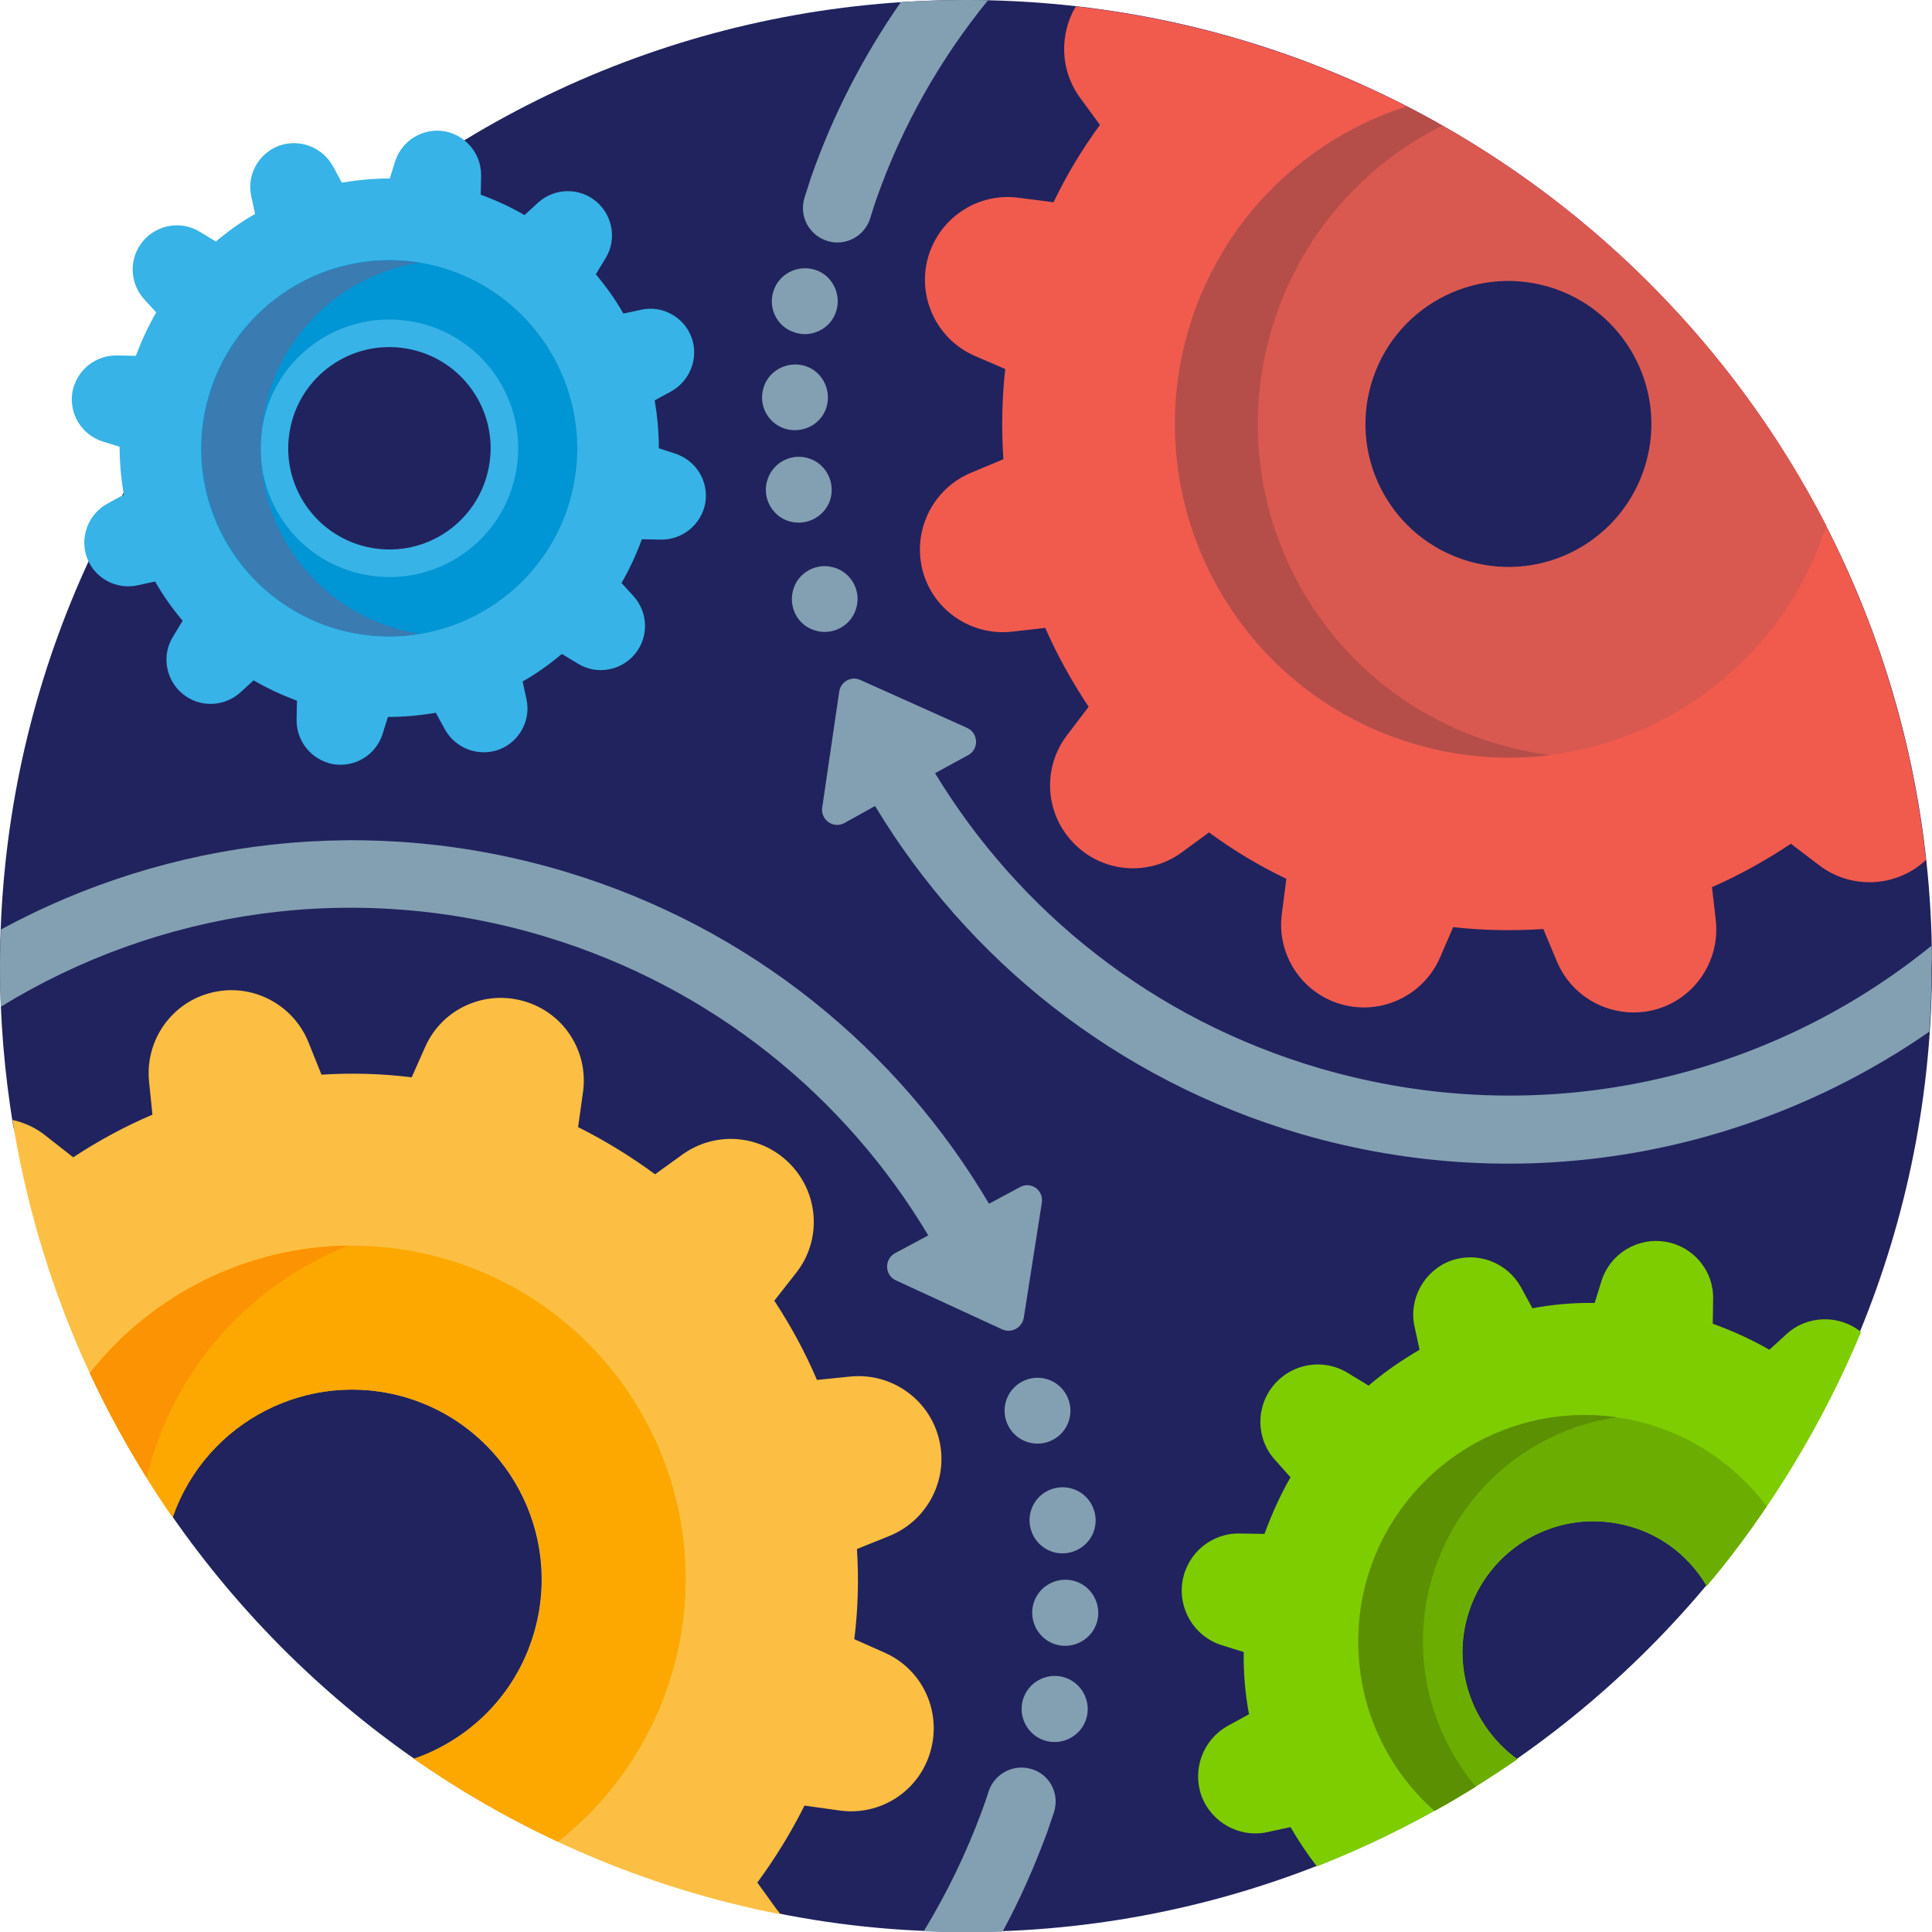 <?xml version="1.0" encoding="utf-8"?>
<!-- Generator: Adobe Illustrator 23.0.6, SVG Export Plug-In . SVG Version: 6.00 Build 0)  -->
<svg version="1.1" id="Layer_1" xmlns="http://www.w3.org/2000/svg" xmlns:xlink="http://www.w3.org/1999/xlink" x="0px" y="0px"
	 viewBox="0 0 512 512" style="enable-background:new 0 0 512 512;" xml:space="preserve">
<style type="text/css">
	.st0{fill:#21235E;}
	.st1{fill:#83A0B2;}
	.st2{fill:#FDBF43;}
	.st3{fill:#FDA800;}
	.st4{fill:#FC9302;}
	.st5{fill:#F15B4E;}
	.st6{fill:#D95951;}
	.st7{fill:#B54E49;}
	.st8{fill:#37B3E7;}
	.st9{fill:#0095D4;}
	.st10{fill:#3A7BB2;}
	.st11{fill:#7ECD00;}
	.st12{fill:#6BAE01;}
	.st13{fill:#5A9001;}
</style>
<path class="st0" d="M512,254.7c0.7,139.4-111.2,254.3-250.5,257.2c-19.2,0.4-38-1.3-56.1-5c-8.9-1.8-15.4-9.7-15.4-18.8
	c0-10-8.1-18.1-18.1-18.1H121c-3.6,0-7.2-1.1-10.2-3.2c-26.5-18.3-49.3-41.4-67.3-68.1c-2.3-3.4-3.5-7.4-3.5-11.5v-55
	C40,320,30,310,17.7,310c-7.1,0-13.2-5.2-14.3-12.2C1.2,284.2,0,270.2,0,256C0,114.6,114.6,0,256,0C396.9,0,511.3,113.9,512,254.7z"
	/>
<path class="st1" d="M213.2,52.4c0.7-2.1,1.3-4.1,1.7-5.3c5.9-16.9,14-32.4,23.8-46.5C244.4,0.2,250.2,0,256,0c1.9,0,3.9,0,5.8,0.1
	c-12.5,15.4-22.7,33.1-29.6,52.8c-0.4,1.1-1,3-1.6,5c-1.5,4.7-6.5,7.4-11.2,6C214.4,62.4,211.7,57.3,213.2,52.4z M511.9,250.6
	c-43.7,35.5-103.6,49.6-162.2,32.5c-44.3-13-79.7-41.6-101.9-78.2l8.8-4.8c2.9-1.6,2.7-5.8-0.3-7.2l-28.3-12.7
	c-2.4-1.1-5.2,0.4-5.6,3.1l-4.5,30.7c-0.5,3.3,3,5.7,5.9,4.1l8.1-4.5c24.5,40.6,63.7,72.5,112.8,86.9
	c59.1,17.2,119.7,5.4,166.6-27.1c0.4-5.8,0.6-11.6,0.6-17.4C512,254.2,512,252.4,511.9,250.6z M273.3,468.8
	c-4.7-1.4-9.7,1.2-11.3,5.9c-0.6,2-1.3,3.9-1.7,5c-4.2,11.4-9.4,22.1-15.5,32.1c3.7,0.2,7.4,0.3,11.1,0.3c3.3,0,6.5-0.1,9.8-0.2
	c4.5-8.3,8.4-17.1,11.8-26.3c0.4-1.2,1.1-3.2,1.8-5.3C280.9,475.4,278.2,470.2,273.3,468.8z M271.3,349.3l4.8-30.6
	c0.5-3.3-2.9-5.7-5.8-4.1l-8.2,4.4c-24.1-40.8-63-73.1-112-87.9c-52-15.7-105.5-8.8-149.8,15.2C0.1,249.4,0,252.7,0,256
	c0,3.6,0.1,7.2,0.2,10.8c41.7-25.6,93.8-33.9,144.6-18.5c44.1,13.4,79.3,42.4,101.2,79.1l-8.8,4.7c-2.9,1.6-2.8,5.8,0.2,7.2l28.2,13
	C268,353.4,270.8,351.9,271.3,349.3z M277.5,365.5c-4.6-1.4-9.5,1.2-10.9,5.8s1.2,9.5,5.8,10.9c4.6,1.4,9.5-1.2,10.9-5.8
	C284.7,371.8,282.1,366.9,277.5,365.5z M273.4,399.8c-1.7,4.5,0.6,9.6,5.1,11.3s9.6-0.6,11.3-5.1c1.7-4.5-0.6-9.6-5.1-11.3
	C280.1,393,275.1,395.3,273.4,399.8z M285.4,419.2c-4.5-1.7-9.6,0.6-11.3,5.1c-1.7,4.5,0.6,9.6,5.1,11.3c4.5,1.7,9.6-0.6,11.3-5.1
	S289.9,420.9,285.4,419.2z M282.6,444.7c-4.5-1.7-9.6,0.6-11.3,5.1s0.6,9.6,5.1,11.3s9.6-0.6,11.3-5.1S287.1,446.4,282.6,444.7z
	 M216.1,167.1c4.6,1.4,9.5-1.3,10.8-5.9c1.4-4.6-1.3-9.5-5.9-10.8c-4.6-1.4-9.5,1.3-10.8,5.9S211.4,165.8,216.1,167.1z M219.9,132.8
	c1.6-4.5-0.7-9.6-5.2-11.2c-4.5-1.7-9.6,0.7-11.2,5.2c-1.7,4.5,0.7,9.6,5.2,11.2C213.2,139.6,218.2,137.3,219.9,132.8z M207.7,113.5
	c4.5,1.6,9.6-0.7,11.2-5.2c1.6-4.5-0.7-9.6-5.2-11.2c-4.5-1.6-9.6,0.7-11.2,5.2C200.8,106.9,203.2,111.9,207.7,113.5z M210.3,88
	c4.5,1.7,9.6-0.7,11.2-5.2c1.6-4.5-0.7-9.6-5.2-11.2c-4.5-1.6-9.6,0.7-11.2,5.2C203.4,81.3,205.7,86.4,210.3,88z"/>
<path class="st2" d="M206.8,507.3c-35.5-6.9-68.4-21.2-97.1-41.2c14.7-5.1,26.9-16.9,31.7-33c8-26.6-7-54.6-33.6-62.7
	c-26-7.8-53.3,6.3-62.1,31.7C24.3,371.3,9.5,335.5,3.3,296.8c3.1,0.7,6.1,2,8.7,4.1l7.4,5.8c6.7-4.4,13.7-8.2,21-11.3l-0.9-8.8
	c-1.1-11,6.1-21.1,16.8-23.6c10.5-2.5,21.3,3.1,25.4,13.1l3.5,8.7c7.9-0.5,15.9-0.3,23.9,0.7l3.6-8.1c4.5-10.1,15.8-15.2,26.4-12
	c10.4,3.1,16.9,13.3,15.4,24l-1.3,9.3c7.2,3.6,14,7.8,20.4,12.5l7.2-5.2c9-6.5,21.3-5.3,28.9,2.8c7.4,7.9,8,20,1.3,28.5l-5.8,7.4
	c4.4,6.7,8.2,13.7,11.3,21l8.8-0.9c11-1.1,21.1,6.1,23.6,16.8c2.5,10.5-3.1,21.3-13.1,25.4l-8.7,3.5c0.5,7.9,0.3,15.9-0.7,23.9
	l8.1,3.6c10.1,4.5,15.2,15.8,12,26.4c-3.1,10.4-13.3,16.9-24,15.4l-9.3-1.3c-3.6,7.2-7.8,14-12.5,20.4l5.2,7.2
	C206.2,506.4,206.5,506.8,206.8,507.3z"/>
<path class="st3" d="M141.5,433.1c8-26.6-7-54.6-33.6-62.7c-25.9-7.8-53.3,6.3-62.1,31.7c-8.4-12-15.7-24.8-22-38.2
	c21.8-27.8,59.2-40.8,95.1-30c46.7,14.1,73.2,63.4,59,110.2c-5.5,18.1-16.2,33.1-30,44c-13.4-6.2-26.2-13.6-38.2-22
	C124.4,461,136.6,449.2,141.5,433.1z"/>
<path class="st4" d="M38.9,391.6c-5.6-8.9-10.6-18.1-15.1-27.7c16.4-20.9,41.7-33.5,68.5-33.8c-24.2,9.6-44,29.8-52.1,56.6
	C39.7,388.4,39.3,390,38.9,391.6z"/>
<path class="st5" d="M285.1,1.7c-4.4,7.4-4.2,17,1.2,24.3l5.2,7.1c-4.7,6.4-8.8,13.2-12.3,20.5l-9.3-1.2C259.2,51,249.1,57.6,246,68
	c-3.1,10.6,2.2,21.9,12.3,26.3l8.1,3.5c-0.9,8-1,16-0.5,23.9l-8.6,3.6c-10,4.2-15.4,15-12.9,25.5c2.6,10.7,12.8,17.8,23.8,16.6
	l8.8-1c3.2,7.3,7.1,14.3,11.5,20.9l-5.7,7.5c-6.6,8.6-5.9,20.7,1.6,28.5c7.6,8,20,9.1,28.9,2.5l7.1-5.2c6.4,4.7,13.2,8.8,20.5,12.3
	l-1.2,9.3c-1.4,10.7,5.2,20.9,15.6,23.9c10.6,3.1,21.9-2.2,26.3-12.3l3.5-8.1c8,0.9,16,1,23.9,0.5l3.6,8.6c4.2,10,15,15.4,25.5,12.9
	c10.7-2.6,17.8-12.8,16.6-23.8l-1-8.8c7.3-3.2,14.3-7.1,20.9-11.5l7.5,5.7c8.5,6.5,20.5,5.9,28.3-1.4
	C497.5,109.3,403.6,15.1,285.1,1.7z M448,126.5c-7.8,26.7-35.7,42-62.4,34.2c-26.7-7.8-42-35.7-34.2-62.4
	c7.8-26.7,35.7-42,62.4-34.2C440.5,71.9,455.8,99.8,448,126.5z"/>
<path class="st6" d="M372.8,28.2c-27,8.7-49.4,30.1-57.9,59.4c-13.7,46.9,13.2,95.9,60.1,109.6c46.1,13.5,94.4-12.4,109-57.9
	C459.5,91.6,420.5,52.7,372.8,28.2z M436.1,123c-5.9,20.1-26.9,31.6-47,25.7c-20.1-5.9-31.6-26.9-25.7-47
	c5.9-20.1,26.9-31.6,47-25.7C430.4,81.9,442,102.9,436.1,123z"/>
<path class="st7" d="M410.8,200.1c-11.7,1.5-23.8,0.6-35.8-2.9c-46.9-13.7-73.7-62.8-60.1-109.6c8.6-29.3,30.9-50.8,57.9-59.4
	c3.2,1.6,6.3,3.3,9.4,5.1C361,43.9,344.1,63,336.9,87.6c-13.7,46.9,13.2,95.9,60.1,109.6C401.6,198.5,406.2,199.5,410.8,200.1z"/>
<path class="st8" d="M174.6,118.8c0-4.3-0.4-8.5-1.1-12.7l4.4-2.4c5-2.8,7.3-8.8,5.4-14.2c-2-5.5-7.8-8.7-13.5-7.4l-4.6,1
	c-2.1-3.7-4.6-7.2-7.3-10.4l2.6-4.3c3-4.9,1.9-11.3-2.5-15c-4.5-3.8-11.1-3.6-15.4,0.3L139,57c-3.6-2.1-7.5-3.9-11.6-5.4l0.1-5
	c0.1-5.8-4-10.7-9.6-11.8c-5.8-1-11.4,2.4-13.2,8l-1.4,4.5c-4.3,0-8.5,0.4-12.7,1.1l-2.4-4.4c-2.8-5-8.8-7.3-14.2-5.4
	c-5.5,2-8.7,7.8-7.4,13.5l1,4.6c-3.7,2.1-7.2,4.6-10.4,7.3l-4.3-2.6c-4.9-3-11.3-1.9-15,2.5c-3.8,4.5-3.6,11.1,0.3,15.4l3.2,3.5
	c-2.1,3.6-3.9,7.5-5.4,11.5l-5-0.1c-5.8-0.1-10.7,4-11.8,9.6c-1,5.8,2.4,11.4,8,13.2l4.5,1.4c0,4.3,0.4,8.5,1.1,12.7l-4.4,2.4
	c-5,2.8-7.3,8.8-5.4,14.2c2,5.5,7.8,8.7,13.5,7.4l4.6-1c2.1,3.7,4.6,7.2,7.3,10.4l-2.6,4.3c-3,4.9-1.9,11.3,2.5,15
	c4.5,3.8,11.1,3.6,15.4-0.3l3.5-3.2c3.6,2.1,7.5,3.9,11.5,5.4l-0.1,5c-0.1,5.8,4,10.7,9.6,11.8c5.8,1,11.4-2.4,13.2-8l1.4-4.5
	c4.3,0,8.5-0.4,12.7-1.1l2.4,4.4c2.8,5,8.8,7.3,14.2,5.4c5.5-2,8.7-7.8,7.4-13.5l-1-4.6c3.7-2.1,7.2-4.6,10.4-7.3l4.3,2.6
	c4.9,3,11.3,1.9,15-2.5c3.8-4.5,3.6-11.1-0.3-15.4l-3.2-3.5c2.1-3.6,3.9-7.5,5.4-11.6l5,0.1c5.8,0.1,10.7-4,11.8-9.6
	c1-5.8-2.4-11.4-8-13.2L174.6,118.8z M129.6,123.5c-2.6,14.6-16.5,24.3-31.1,21.7s-24.3-16.5-21.7-31.1
	c2.6-14.6,16.5-24.3,31.1-21.7S132.2,108.9,129.6,123.5z"/>
<path class="st9" d="M111.9,69.7C84.8,64.9,59,83,54.1,110.1s13.2,53,40.3,57.8s53-13.2,57.8-40.3S139,74.6,111.9,69.7z
	 M136.8,124.8c-3.3,18.6-21,30.9-39.6,27.6c-18.6-3.3-30.9-21-27.6-39.6s21-30.9,39.6-27.6C127.8,88.5,140.1,106.2,136.8,124.8z"/>
<path class="st10" d="M111.1,168c-5.4,0.9-11,0.9-16.6-0.1c-27.1-4.8-45.1-30.7-40.3-57.8c4.8-26.8,30.1-44.7,56.9-40.5
	c-20.4,3.3-37.4,19-41.2,40.5c-0.5,2.6-0.7,5.2-0.8,7.8c0,0.6,0,1.3,0,1.9c0.4,23.3,17.3,43.8,41.1,48
	C110.5,167.9,110.8,167.9,111.1,168z"/>
<path class="st11" d="M452.3,420.3c-5-8.5-13.5-14.8-23.9-16.6c-18.9-3.4-36.9,9.2-40.3,28.1c-2.4,13.6,3.5,26.8,14,34.4
	c-16.4,11.4-34.2,21-53.1,28.4c-2.6-3.3-4.9-6.8-7-10.4l-6,1.3c-7.4,1.7-15-2.5-17.6-9.6c-2.5-7,0.4-14.8,6.9-18.5l5.7-3.1
	c-1-5.4-1.5-10.9-1.4-16.5l-5.8-1.8c-7.3-2.3-11.7-9.6-10.4-17.1c1.3-7.4,7.8-12.7,15.2-12.5l6.5,0.1c1.9-5.2,4.2-10.3,6.9-15
	L338,387c-5.2-5.6-5.3-14.2-0.4-20c4.8-5.7,13.1-7.1,19.5-3.2l5.6,3.4c4.2-3.6,8.7-6.7,13.5-9.5l-1.3-6c-1.7-7.4,2.5-15,9.6-17.6
	c7-2.5,14.8,0.4,18.5,6.9l3.1,5.7c5.4-1,10.9-1.5,16.5-1.4l1.8-5.8c2.3-7.3,9.6-11.7,17.1-10.4c7.4,1.3,12.7,7.8,12.5,15.2l-0.1,6.5
	c5.3,1.9,10.3,4.2,15,6.9l4.5-4.1c5.5-5.1,14-5.3,19.8-0.6C482.9,377.6,469.1,400.3,452.3,420.3z"/>
<path class="st12" d="M468.2,399.2c-4.9,7.3-10.2,14.4-15.9,21.1c-5-8.5-13.5-14.8-23.9-16.6c-18.9-3.4-36.9,9.2-40.3,28.1
	c-2.4,13.6,3.5,26.8,14,34.4c-7.1,4.9-14.4,9.5-22,13.7c-12.4-11-20.2-27-20.2-44.9c0-33.1,26.9-60,60-60
	C439.7,375,457.2,384.5,468.2,399.2z"/>
<path class="st13" d="M391.1,473.5c-3.6,2.2-7.2,4.4-10.9,6.4c-12.4-11-20.2-27-20.2-44.9c0-33.1,26.9-60,60-60
	c2.9,0,5.7,0.2,8.5,0.6c-29.1,4.2-51.4,29.2-51.4,59.4C377.1,449.6,382.4,463,391.1,473.5z"/>
</svg>
